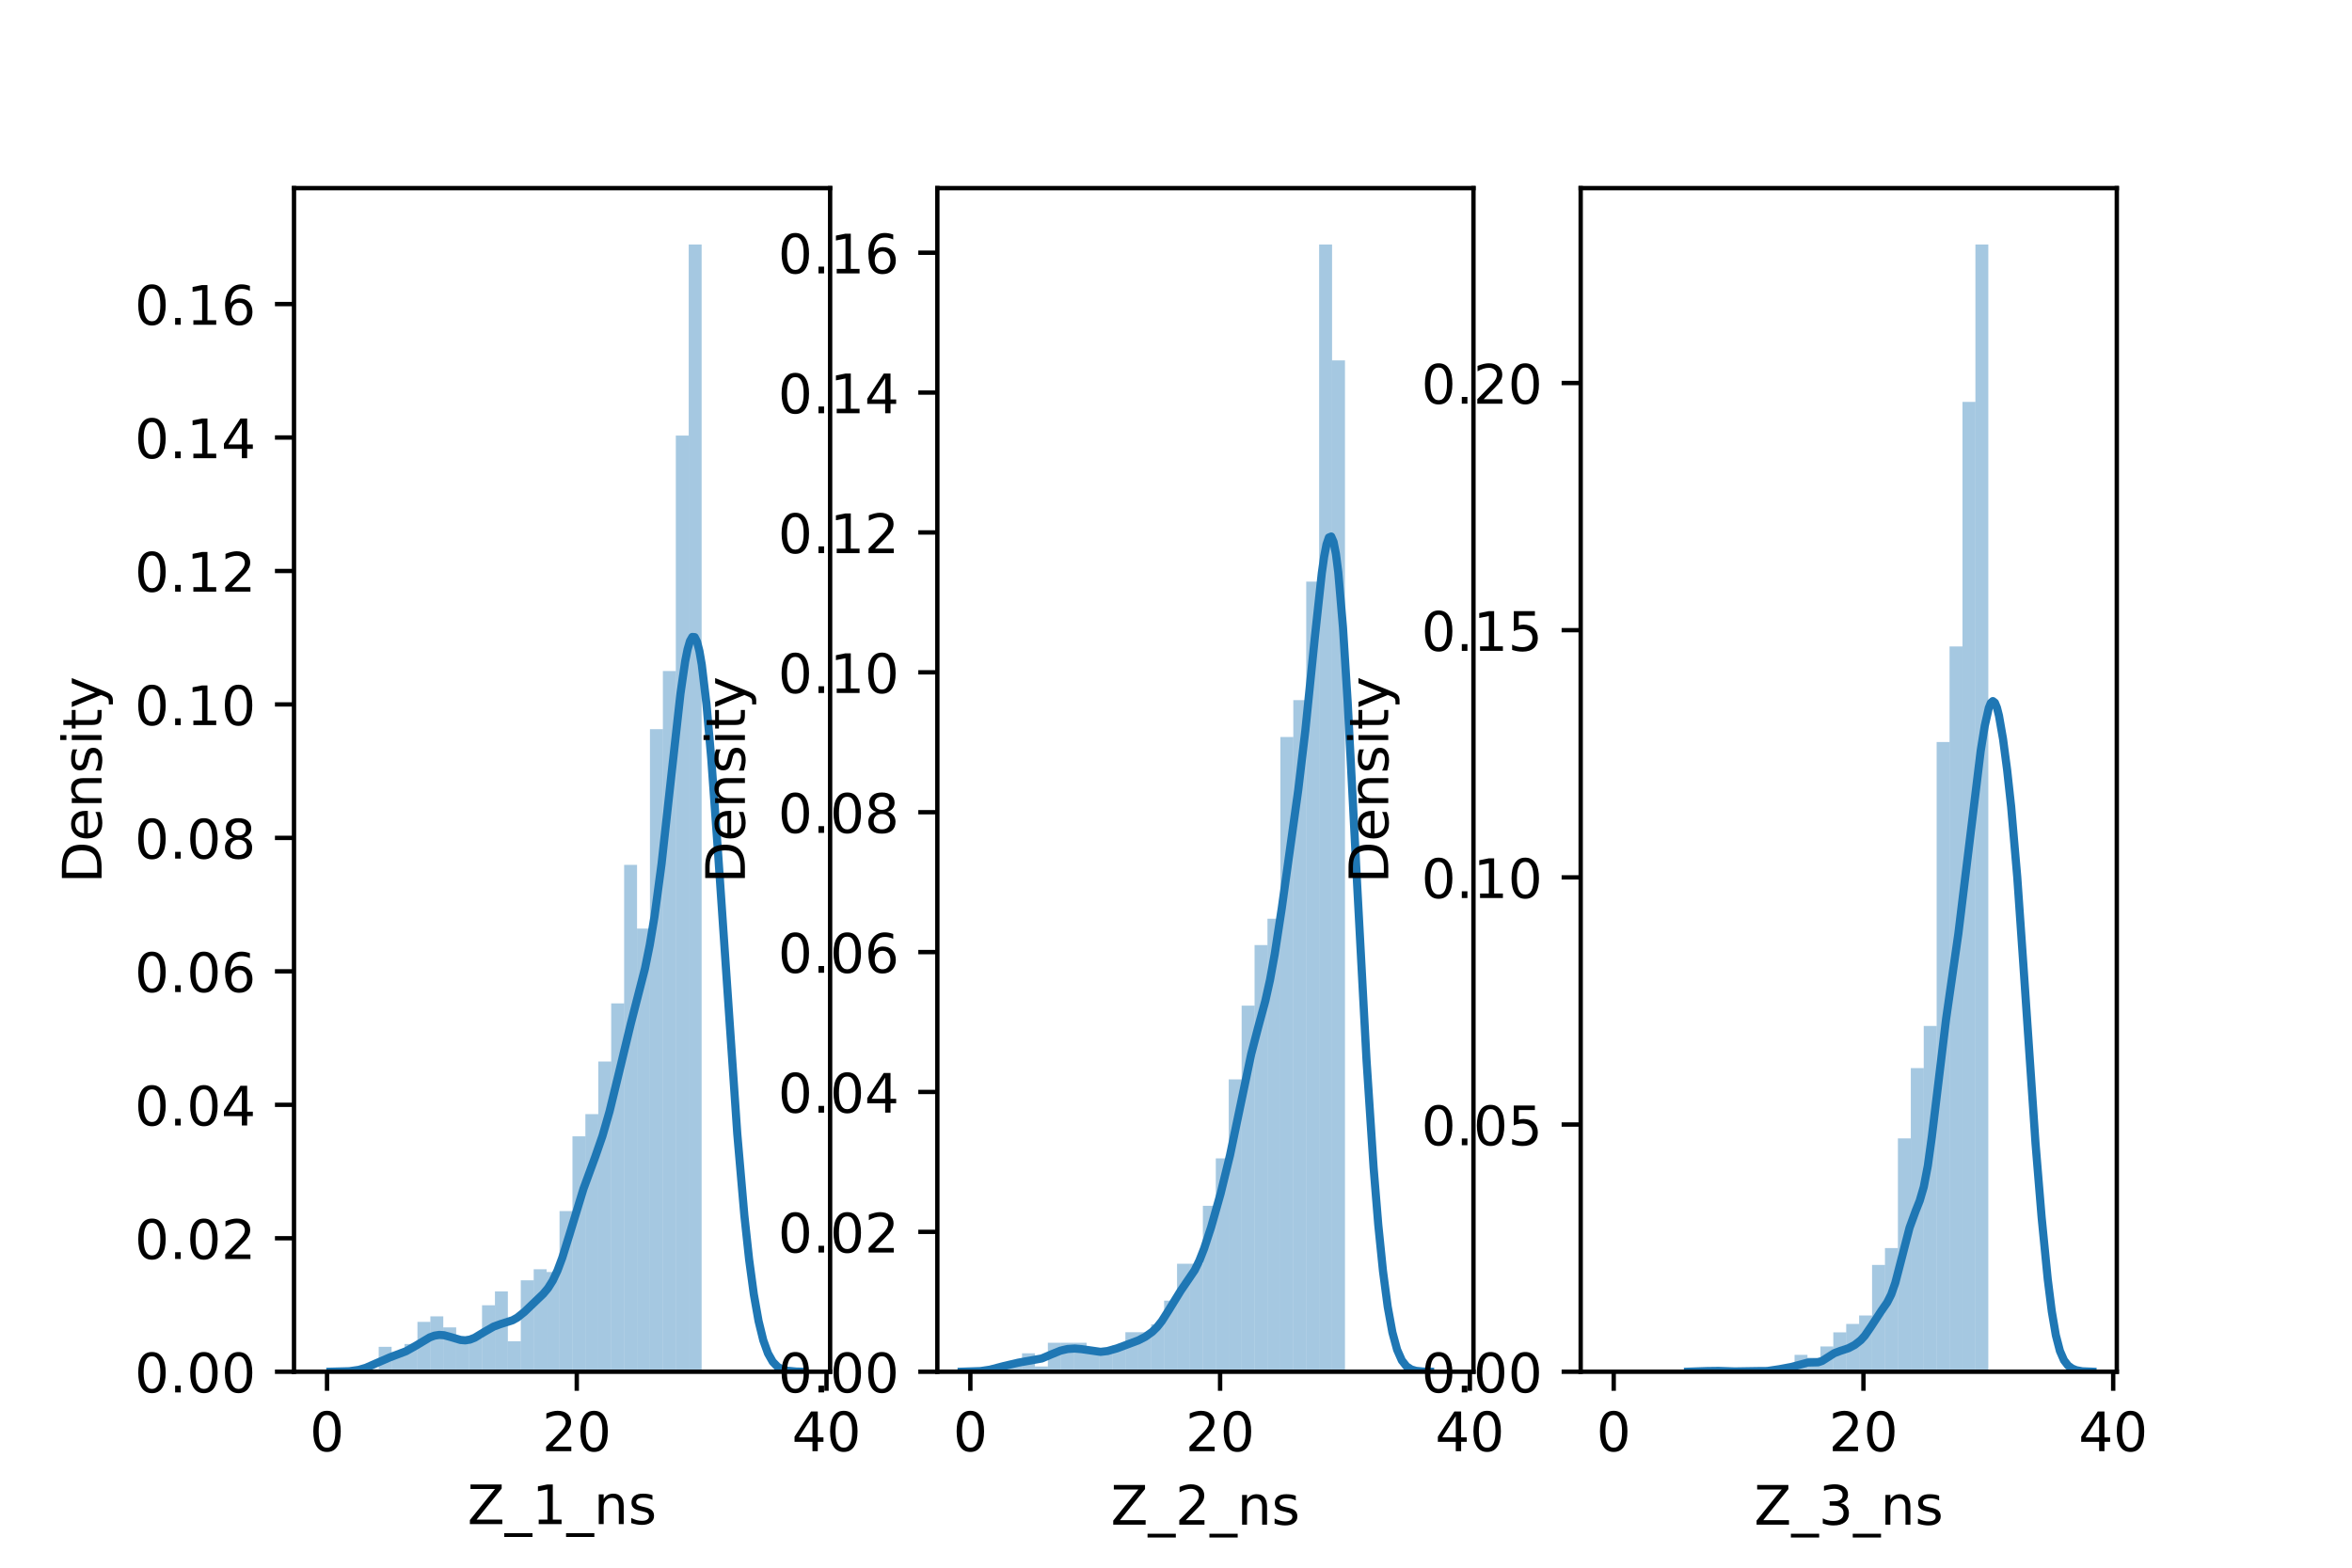 <?xml version="1.0" encoding="utf-8" standalone="no"?>
<!DOCTYPE svg PUBLIC "-//W3C//DTD SVG 1.1//EN"
  "http://www.w3.org/Graphics/SVG/1.1/DTD/svg11.dtd">
<!-- Created with matplotlib (https://matplotlib.org/) -->
<svg height="288pt" version="1.1" viewBox="0 0 432 288" width="432pt" xmlns="http://www.w3.org/2000/svg" xmlns:xlink="http://www.w3.org/1999/xlink">
 <defs>
  <style type="text/css">*{stroke-linecap:butt;stroke-linejoin:round;}</style>
 </defs>
 <g id="figure_1">
  <g id="patch_1">
   <path d="M 0 288 
L 432 288 
L 432 0 
L 0 0 
z
" style="fill:#ffffff;"/>
  </g>
  <g id="axes_1">
   <g id="patch_2">
    <path d="M 54 252 
L 152.471 252 
L 152.471 34.56 
L 54 34.56 
z
" style="fill:#ffffff;"/>
   </g>
   <g id="patch_3">
    <path clip-path="url(#pe55f298344)" d="M 60.065 252 
L 62.438 252 
L 62.438 252 
L 60.065 252 
z
" style="fill:#1f77b4;opacity:0.4;"/>
   </g>
   <g id="patch_4">
    <path clip-path="url(#pe55f298344)" d="M 62.438 252 
L 64.811 252 
L 64.811 252 
L 62.438 252 
z
" style="fill:#1f77b4;opacity:0.4;"/>
   </g>
   <g id="patch_5">
    <path clip-path="url(#pe55f298344)" d="M 64.811 252 
L 67.183 252 
L 67.183 252 
L 64.811 252 
z
" style="fill:#1f77b4;opacity:0.4;"/>
   </g>
   <g id="patch_6">
    <path clip-path="url(#pe55f298344)" d="M 67.183 252 
L 69.556 252 
L 69.556 251.491 
L 67.183 251.491 
z
" style="fill:#1f77b4;opacity:0.4;"/>
   </g>
   <g id="patch_7">
    <path clip-path="url(#pe55f298344)" d="M 69.556 252 
L 71.929 252 
L 71.929 247.421 
L 69.556 247.421 
z
" style="fill:#1f77b4;opacity:0.4;"/>
   </g>
   <g id="patch_8">
    <path clip-path="url(#pe55f298344)" d="M 71.929 252 
L 74.301 252 
L 74.301 248.438 
L 71.929 248.438 
z
" style="fill:#1f77b4;opacity:0.4;"/>
   </g>
   <g id="patch_9">
    <path clip-path="url(#pe55f298344)" d="M 74.301 252 
L 76.674 252 
L 76.674 246.912 
L 74.301 246.912 
z
" style="fill:#1f77b4;opacity:0.4;"/>
   </g>
   <g id="patch_10">
    <path clip-path="url(#pe55f298344)" d="M 76.674 252 
L 79.047 252 
L 79.047 242.841 
L 76.674 242.841 
z
" style="fill:#1f77b4;opacity:0.4;"/>
   </g>
   <g id="patch_11">
    <path clip-path="url(#pe55f298344)" d="M 79.047 252 
L 81.419 252 
L 81.419 241.824 
L 79.047 241.824 
z
" style="fill:#1f77b4;opacity:0.4;"/>
   </g>
   <g id="patch_12">
    <path clip-path="url(#pe55f298344)" d="M 81.419 252 
L 83.792 252 
L 83.792 243.859 
L 81.419 243.859 
z
" style="fill:#1f77b4;opacity:0.4;"/>
   </g>
   <g id="patch_13">
    <path clip-path="url(#pe55f298344)" d="M 83.792 252 
L 86.164 252 
L 86.164 245.894 
L 83.792 245.894 
z
" style="fill:#1f77b4;opacity:0.4;"/>
   </g>
   <g id="patch_14">
    <path clip-path="url(#pe55f298344)" d="M 86.164 252 
L 88.537 252 
L 88.537 245.894 
L 86.164 245.894 
z
" style="fill:#1f77b4;opacity:0.4;"/>
   </g>
   <g id="patch_15">
    <path clip-path="url(#pe55f298344)" d="M 88.537 252 
L 90.91 252 
L 90.91 239.789 
L 88.537 239.789 
z
" style="fill:#1f77b4;opacity:0.4;"/>
   </g>
   <g id="patch_16">
    <path clip-path="url(#pe55f298344)" d="M 90.91 252 
L 93.282 252 
L 93.282 237.245 
L 90.91 237.245 
z
" style="fill:#1f77b4;opacity:0.4;"/>
   </g>
   <g id="patch_17">
    <path clip-path="url(#pe55f298344)" d="M 93.282 252 
L 95.655 252 
L 95.655 246.403 
L 93.282 246.403 
z
" style="fill:#1f77b4;opacity:0.4;"/>
   </g>
   <g id="patch_18">
    <path clip-path="url(#pe55f298344)" d="M 95.655 252 
L 98.028 252 
L 98.028 235.209 
L 95.655 235.209 
z
" style="fill:#1f77b4;opacity:0.4;"/>
   </g>
   <g id="patch_19">
    <path clip-path="url(#pe55f298344)" d="M 98.028 252 
L 100.4 252 
L 100.4 233.174 
L 98.028 233.174 
z
" style="fill:#1f77b4;opacity:0.4;"/>
   </g>
   <g id="patch_20">
    <path clip-path="url(#pe55f298344)" d="M 100.4 252 
L 102.773 252 
L 102.773 233.683 
L 100.4 233.683 
z
" style="fill:#1f77b4;opacity:0.4;"/>
   </g>
   <g id="patch_21">
    <path clip-path="url(#pe55f298344)" d="M 102.773 252 
L 105.145 252 
L 105.145 222.489 
L 102.773 222.489 
z
" style="fill:#1f77b4;opacity:0.4;"/>
   </g>
   <g id="patch_22">
    <path clip-path="url(#pe55f298344)" d="M 105.145 252 
L 107.518 252 
L 107.518 208.751 
L 105.145 208.751 
z
" style="fill:#1f77b4;opacity:0.4;"/>
   </g>
   <g id="patch_23">
    <path clip-path="url(#pe55f298344)" d="M 107.518 252 
L 109.891 252 
L 109.891 204.681 
L 107.518 204.681 
z
" style="fill:#1f77b4;opacity:0.4;"/>
   </g>
   <g id="patch_24">
    <path clip-path="url(#pe55f298344)" d="M 109.891 252 
L 112.263 252 
L 112.263 195.013 
L 109.891 195.013 
z
" style="fill:#1f77b4;opacity:0.4;"/>
   </g>
   <g id="patch_25">
    <path clip-path="url(#pe55f298344)" d="M 112.263 252 
L 114.636 252 
L 114.636 184.328 
L 112.263 184.328 
z
" style="fill:#1f77b4;opacity:0.4;"/>
   </g>
   <g id="patch_26">
    <path clip-path="url(#pe55f298344)" d="M 114.636 252 
L 117.009 252 
L 117.009 158.888 
L 114.636 158.888 
z
" style="fill:#1f77b4;opacity:0.4;"/>
   </g>
   <g id="patch_27">
    <path clip-path="url(#pe55f298344)" d="M 117.009 252 
L 119.381 252 
L 119.381 170.59 
L 117.009 170.59 
z
" style="fill:#1f77b4;opacity:0.4;"/>
   </g>
   <g id="patch_28">
    <path clip-path="url(#pe55f298344)" d="M 119.381 252 
L 121.754 252 
L 121.754 133.956 
L 119.381 133.956 
z
" style="fill:#1f77b4;opacity:0.4;"/>
   </g>
   <g id="patch_29">
    <path clip-path="url(#pe55f298344)" d="M 121.754 252 
L 124.127 252 
L 124.127 123.271 
L 121.754 123.271 
z
" style="fill:#1f77b4;opacity:0.4;"/>
   </g>
   <g id="patch_30">
    <path clip-path="url(#pe55f298344)" d="M 124.127 252 
L 126.499 252 
L 126.499 80.022 
L 124.127 80.022 
z
" style="fill:#1f77b4;opacity:0.4;"/>
   </g>
   <g id="patch_31">
    <path clip-path="url(#pe55f298344)" d="M 126.499 252 
L 128.872 252 
L 128.872 44.914 
L 126.499 44.914 
z
" style="fill:#1f77b4;opacity:0.4;"/>
   </g>
   <g id="matplotlib.axis_1">
    <g id="xtick_1">
     <g id="line2d_1">
      <defs>
       <path d="M 0 0 
L 0 3.5 
" id="mbc47312925" style="stroke:#000000;stroke-width:0.8;"/>
      </defs>
      <g>
       <use style="stroke:#000000;stroke-width:0.8;" x="60.065" xlink:href="#mbc47312925" y="252"/>
      </g>
     </g>
     <g id="text_1">
      <!-- 0 -->
      <g transform="translate(56.884 266.598)scale(0.1 -0.1)">
       <defs>
        <path d="M 31.781 66.406 
Q 24.172 66.406 20.328 58.906 
Q 16.5 51.422 16.5 36.375 
Q 16.5 21.391 20.328 13.891 
Q 24.172 6.391 31.781 6.391 
Q 39.453 6.391 43.281 13.891 
Q 47.125 21.391 47.125 36.375 
Q 47.125 51.422 43.281 58.906 
Q 39.453 66.406 31.781 66.406 
z
M 31.781 74.219 
Q 44.047 74.219 50.516 64.516 
Q 56.984 54.828 56.984 36.375 
Q 56.984 17.969 50.516 8.266 
Q 44.047 -1.422 31.781 -1.422 
Q 19.531 -1.422 13.062 8.266 
Q 6.594 17.969 6.594 36.375 
Q 6.594 54.828 13.062 64.516 
Q 19.531 74.219 31.781 74.219 
z
" id="DejaVuSans-48"/>
       </defs>
       <use xlink:href="#DejaVuSans-48"/>
      </g>
     </g>
    </g>
    <g id="xtick_2">
     <g id="line2d_2">
      <g>
       <use style="stroke:#000000;stroke-width:0.8;" x="105.936" xlink:href="#mbc47312925" y="252"/>
      </g>
     </g>
     <g id="text_2">
      <!-- 20 -->
      <g transform="translate(99.574 266.598)scale(0.1 -0.1)">
       <defs>
        <path d="M 19.188 8.297 
L 53.609 8.297 
L 53.609 0 
L 7.328 0 
L 7.328 8.297 
Q 12.938 14.109 22.625 23.891 
Q 32.328 33.688 34.812 36.531 
Q 39.547 41.844 41.422 45.531 
Q 43.312 49.219 43.312 52.781 
Q 43.312 58.594 39.234 62.25 
Q 35.156 65.922 28.609 65.922 
Q 23.969 65.922 18.812 64.312 
Q 13.672 62.703 7.812 59.422 
L 7.812 69.391 
Q 13.766 71.781 18.938 73 
Q 24.125 74.219 28.422 74.219 
Q 39.75 74.219 46.484 68.547 
Q 53.219 62.891 53.219 53.422 
Q 53.219 48.922 51.531 44.891 
Q 49.859 40.875 45.406 35.406 
Q 44.188 33.984 37.641 27.219 
Q 31.109 20.453 19.188 8.297 
z
" id="DejaVuSans-50"/>
       </defs>
       <use xlink:href="#DejaVuSans-50"/>
       <use x="63.623" xlink:href="#DejaVuSans-48"/>
      </g>
     </g>
    </g>
    <g id="xtick_3">
     <g id="line2d_3">
      <g>
       <use style="stroke:#000000;stroke-width:0.8;" x="151.807" xlink:href="#mbc47312925" y="252"/>
      </g>
     </g>
     <g id="text_3">
      <!-- 40 -->
      <g transform="translate(145.445 266.598)scale(0.1 -0.1)">
       <defs>
        <path d="M 37.797 64.312 
L 12.891 25.391 
L 37.797 25.391 
z
M 35.203 72.906 
L 47.609 72.906 
L 47.609 25.391 
L 58.016 25.391 
L 58.016 17.188 
L 47.609 17.188 
L 47.609 0 
L 37.797 0 
L 37.797 17.188 
L 4.891 17.188 
L 4.891 26.703 
z
" id="DejaVuSans-52"/>
       </defs>
       <use xlink:href="#DejaVuSans-52"/>
       <use x="63.623" xlink:href="#DejaVuSans-48"/>
      </g>
     </g>
    </g>
    <g id="text_4">
     <!-- Z_1_ns -->
     <g transform="translate(85.856 279.998)scale(0.1 -0.1)">
      <defs>
       <path d="M 5.609 72.906 
L 62.891 72.906 
L 62.891 65.375 
L 16.797 8.297 
L 64.016 8.297 
L 64.016 0 
L 4.5 0 
L 4.5 7.516 
L 50.594 64.594 
L 5.609 64.594 
z
" id="DejaVuSans-90"/>
       <path d="M 50.984 -16.609 
L 50.984 -23.578 
L -0.984 -23.578 
L -0.984 -16.609 
z
" id="DejaVuSans-95"/>
       <path d="M 12.406 8.297 
L 28.516 8.297 
L 28.516 63.922 
L 10.984 60.406 
L 10.984 69.391 
L 28.422 72.906 
L 38.281 72.906 
L 38.281 8.297 
L 54.391 8.297 
L 54.391 0 
L 12.406 0 
z
" id="DejaVuSans-49"/>
       <path d="M 54.891 33.016 
L 54.891 0 
L 45.906 0 
L 45.906 32.719 
Q 45.906 40.484 42.875 44.328 
Q 39.844 48.188 33.797 48.188 
Q 26.516 48.188 22.312 43.547 
Q 18.109 38.922 18.109 30.906 
L 18.109 0 
L 9.078 0 
L 9.078 54.688 
L 18.109 54.688 
L 18.109 46.188 
Q 21.344 51.125 25.703 53.562 
Q 30.078 56 35.797 56 
Q 45.219 56 50.047 50.172 
Q 54.891 44.344 54.891 33.016 
z
" id="DejaVuSans-110"/>
       <path d="M 44.281 53.078 
L 44.281 44.578 
Q 40.484 46.531 36.375 47.5 
Q 32.281 48.484 27.875 48.484 
Q 21.188 48.484 17.844 46.438 
Q 14.5 44.391 14.5 40.281 
Q 14.5 37.156 16.891 35.375 
Q 19.281 33.594 26.516 31.984 
L 29.594 31.297 
Q 39.156 29.25 43.188 25.516 
Q 47.219 21.781 47.219 15.094 
Q 47.219 7.469 41.188 3.016 
Q 35.156 -1.422 24.609 -1.422 
Q 20.219 -1.422 15.453 -0.562 
Q 10.688 0.297 5.422 2 
L 5.422 11.281 
Q 10.406 8.688 15.234 7.391 
Q 20.062 6.109 24.812 6.109 
Q 31.156 6.109 34.562 8.281 
Q 37.984 10.453 37.984 14.406 
Q 37.984 18.062 35.516 20.016 
Q 33.062 21.969 24.703 23.781 
L 21.578 24.516 
Q 13.234 26.266 9.516 29.906 
Q 5.812 33.547 5.812 39.891 
Q 5.812 47.609 11.281 51.797 
Q 16.75 56 26.812 56 
Q 31.781 56 36.172 55.266 
Q 40.578 54.547 44.281 53.078 
z
" id="DejaVuSans-115"/>
      </defs>
      <use xlink:href="#DejaVuSans-90"/>
      <use x="68.506" xlink:href="#DejaVuSans-95"/>
      <use x="118.506" xlink:href="#DejaVuSans-49"/>
      <use x="182.129" xlink:href="#DejaVuSans-95"/>
      <use x="232.129" xlink:href="#DejaVuSans-110"/>
      <use x="295.508" xlink:href="#DejaVuSans-115"/>
     </g>
    </g>
   </g>
   <g id="matplotlib.axis_2">
    <g id="ytick_1">
     <g id="line2d_4">
      <defs>
       <path d="M 0 0 
L -3.5 0 
" id="m6651e91fb2" style="stroke:#000000;stroke-width:0.8;"/>
      </defs>
      <g>
       <use style="stroke:#000000;stroke-width:0.8;" x="54" xlink:href="#m6651e91fb2" y="252"/>
      </g>
     </g>
     <g id="text_5">
      <!-- 0.00 -->
      <g transform="translate(24.734 255.799)scale(0.1 -0.1)">
       <defs>
        <path d="M 10.688 12.406 
L 21 12.406 
L 21 0 
L 10.688 0 
z
" id="DejaVuSans-46"/>
       </defs>
       <use xlink:href="#DejaVuSans-48"/>
       <use x="63.623" xlink:href="#DejaVuSans-46"/>
       <use x="95.41" xlink:href="#DejaVuSans-48"/>
       <use x="159.033" xlink:href="#DejaVuSans-48"/>
      </g>
     </g>
    </g>
    <g id="ytick_2">
     <g id="line2d_5">
      <g>
       <use style="stroke:#000000;stroke-width:0.8;" x="54" xlink:href="#m6651e91fb2" y="227.482"/>
      </g>
     </g>
     <g id="text_6">
      <!-- 0.02 -->
      <g transform="translate(24.734 231.282)scale(0.1 -0.1)">
       <use xlink:href="#DejaVuSans-48"/>
       <use x="63.623" xlink:href="#DejaVuSans-46"/>
       <use x="95.41" xlink:href="#DejaVuSans-48"/>
       <use x="159.033" xlink:href="#DejaVuSans-50"/>
      </g>
     </g>
    </g>
    <g id="ytick_3">
     <g id="line2d_6">
      <g>
       <use style="stroke:#000000;stroke-width:0.8;" x="54" xlink:href="#m6651e91fb2" y="202.965"/>
      </g>
     </g>
     <g id="text_7">
      <!-- 0.04 -->
      <g transform="translate(24.734 206.764)scale(0.1 -0.1)">
       <use xlink:href="#DejaVuSans-48"/>
       <use x="63.623" xlink:href="#DejaVuSans-46"/>
       <use x="95.41" xlink:href="#DejaVuSans-48"/>
       <use x="159.033" xlink:href="#DejaVuSans-52"/>
      </g>
     </g>
    </g>
    <g id="ytick_4">
     <g id="line2d_7">
      <g>
       <use style="stroke:#000000;stroke-width:0.8;" x="54" xlink:href="#m6651e91fb2" y="178.447"/>
      </g>
     </g>
     <g id="text_8">
      <!-- 0.06 -->
      <g transform="translate(24.734 182.246)scale(0.1 -0.1)">
       <defs>
        <path d="M 33.016 40.375 
Q 26.375 40.375 22.484 35.828 
Q 18.609 31.297 18.609 23.391 
Q 18.609 15.531 22.484 10.953 
Q 26.375 6.391 33.016 6.391 
Q 39.656 6.391 43.531 10.953 
Q 47.406 15.531 47.406 23.391 
Q 47.406 31.297 43.531 35.828 
Q 39.656 40.375 33.016 40.375 
z
M 52.594 71.297 
L 52.594 62.312 
Q 48.875 64.062 45.094 64.984 
Q 41.312 65.922 37.594 65.922 
Q 27.828 65.922 22.672 59.328 
Q 17.531 52.734 16.797 39.406 
Q 19.672 43.656 24.016 45.922 
Q 28.375 48.188 33.594 48.188 
Q 44.578 48.188 50.953 41.516 
Q 57.328 34.859 57.328 23.391 
Q 57.328 12.156 50.688 5.359 
Q 44.047 -1.422 33.016 -1.422 
Q 20.359 -1.422 13.672 8.266 
Q 6.984 17.969 6.984 36.375 
Q 6.984 53.656 15.188 63.938 
Q 23.391 74.219 37.203 74.219 
Q 40.922 74.219 44.703 73.484 
Q 48.484 72.75 52.594 71.297 
z
" id="DejaVuSans-54"/>
       </defs>
       <use xlink:href="#DejaVuSans-48"/>
       <use x="63.623" xlink:href="#DejaVuSans-46"/>
       <use x="95.41" xlink:href="#DejaVuSans-48"/>
       <use x="159.033" xlink:href="#DejaVuSans-54"/>
      </g>
     </g>
    </g>
    <g id="ytick_5">
     <g id="line2d_8">
      <g>
       <use style="stroke:#000000;stroke-width:0.8;" x="54" xlink:href="#m6651e91fb2" y="153.929"/>
      </g>
     </g>
     <g id="text_9">
      <!-- 0.08 -->
      <g transform="translate(24.734 157.729)scale(0.1 -0.1)">
       <defs>
        <path d="M 31.781 34.625 
Q 24.75 34.625 20.719 30.859 
Q 16.703 27.094 16.703 20.516 
Q 16.703 13.922 20.719 10.156 
Q 24.75 6.391 31.781 6.391 
Q 38.812 6.391 42.859 10.172 
Q 46.922 13.969 46.922 20.516 
Q 46.922 27.094 42.891 30.859 
Q 38.875 34.625 31.781 34.625 
z
M 21.922 38.812 
Q 15.578 40.375 12.031 44.719 
Q 8.5 49.078 8.5 55.328 
Q 8.5 64.062 14.719 69.141 
Q 20.953 74.219 31.781 74.219 
Q 42.672 74.219 48.875 69.141 
Q 55.078 64.062 55.078 55.328 
Q 55.078 49.078 51.531 44.719 
Q 48 40.375 41.703 38.812 
Q 48.828 37.156 52.797 32.312 
Q 56.781 27.484 56.781 20.516 
Q 56.781 9.906 50.312 4.234 
Q 43.844 -1.422 31.781 -1.422 
Q 19.734 -1.422 13.25 4.234 
Q 6.781 9.906 6.781 20.516 
Q 6.781 27.484 10.781 32.312 
Q 14.797 37.156 21.922 38.812 
z
M 18.312 54.391 
Q 18.312 48.734 21.844 45.562 
Q 25.391 42.391 31.781 42.391 
Q 38.141 42.391 41.719 45.562 
Q 45.312 48.734 45.312 54.391 
Q 45.312 60.062 41.719 63.234 
Q 38.141 66.406 31.781 66.406 
Q 25.391 66.406 21.844 63.234 
Q 18.312 60.062 18.312 54.391 
z
" id="DejaVuSans-56"/>
       </defs>
       <use xlink:href="#DejaVuSans-48"/>
       <use x="63.623" xlink:href="#DejaVuSans-46"/>
       <use x="95.41" xlink:href="#DejaVuSans-48"/>
       <use x="159.033" xlink:href="#DejaVuSans-56"/>
      </g>
     </g>
    </g>
    <g id="ytick_6">
     <g id="line2d_9">
      <g>
       <use style="stroke:#000000;stroke-width:0.8;" x="54" xlink:href="#m6651e91fb2" y="129.412"/>
      </g>
     </g>
     <g id="text_10">
      <!-- 0.10 -->
      <g transform="translate(24.734 133.211)scale(0.1 -0.1)">
       <use xlink:href="#DejaVuSans-48"/>
       <use x="63.623" xlink:href="#DejaVuSans-46"/>
       <use x="95.41" xlink:href="#DejaVuSans-49"/>
       <use x="159.033" xlink:href="#DejaVuSans-48"/>
      </g>
     </g>
    </g>
    <g id="ytick_7">
     <g id="line2d_10">
      <g>
       <use style="stroke:#000000;stroke-width:0.8;" x="54" xlink:href="#m6651e91fb2" y="104.894"/>
      </g>
     </g>
     <g id="text_11">
      <!-- 0.12 -->
      <g transform="translate(24.734 108.693)scale(0.1 -0.1)">
       <use xlink:href="#DejaVuSans-48"/>
       <use x="63.623" xlink:href="#DejaVuSans-46"/>
       <use x="95.41" xlink:href="#DejaVuSans-49"/>
       <use x="159.033" xlink:href="#DejaVuSans-50"/>
      </g>
     </g>
    </g>
    <g id="ytick_8">
     <g id="line2d_11">
      <g>
       <use style="stroke:#000000;stroke-width:0.8;" x="54" xlink:href="#m6651e91fb2" y="80.377"/>
      </g>
     </g>
     <g id="text_12">
      <!-- 0.14 -->
      <g transform="translate(24.734 84.176)scale(0.1 -0.1)">
       <use xlink:href="#DejaVuSans-48"/>
       <use x="63.623" xlink:href="#DejaVuSans-46"/>
       <use x="95.41" xlink:href="#DejaVuSans-49"/>
       <use x="159.033" xlink:href="#DejaVuSans-52"/>
      </g>
     </g>
    </g>
    <g id="ytick_9">
     <g id="line2d_12">
      <g>
       <use style="stroke:#000000;stroke-width:0.8;" x="54" xlink:href="#m6651e91fb2" y="55.859"/>
      </g>
     </g>
     <g id="text_13">
      <!-- 0.16 -->
      <g transform="translate(24.734 59.658)scale(0.1 -0.1)">
       <use xlink:href="#DejaVuSans-48"/>
       <use x="63.623" xlink:href="#DejaVuSans-46"/>
       <use x="95.41" xlink:href="#DejaVuSans-49"/>
       <use x="159.033" xlink:href="#DejaVuSans-54"/>
      </g>
     </g>
    </g>
    <g id="text_14">
     <!-- Density -->
     <g transform="translate(18.655 162.289)rotate(-90)scale(0.1 -0.1)">
      <defs>
       <path d="M 19.672 64.797 
L 19.672 8.109 
L 31.594 8.109 
Q 46.688 8.109 53.688 14.938 
Q 60.688 21.781 60.688 36.531 
Q 60.688 51.172 53.688 57.984 
Q 46.688 64.797 31.594 64.797 
z
M 9.812 72.906 
L 30.078 72.906 
Q 51.266 72.906 61.172 64.094 
Q 71.094 55.281 71.094 36.531 
Q 71.094 17.672 61.125 8.828 
Q 51.172 0 30.078 0 
L 9.812 0 
z
" id="DejaVuSans-68"/>
       <path d="M 56.203 29.594 
L 56.203 25.203 
L 14.891 25.203 
Q 15.484 15.922 20.484 11.062 
Q 25.484 6.203 34.422 6.203 
Q 39.594 6.203 44.453 7.469 
Q 49.312 8.734 54.109 11.281 
L 54.109 2.781 
Q 49.266 0.734 44.188 -0.344 
Q 39.109 -1.422 33.891 -1.422 
Q 20.797 -1.422 13.156 6.188 
Q 5.516 13.812 5.516 26.812 
Q 5.516 40.234 12.766 48.109 
Q 20.016 56 32.328 56 
Q 43.359 56 49.781 48.891 
Q 56.203 41.797 56.203 29.594 
z
M 47.219 32.234 
Q 47.125 39.594 43.094 43.984 
Q 39.062 48.391 32.422 48.391 
Q 24.906 48.391 20.391 44.141 
Q 15.875 39.891 15.188 32.172 
z
" id="DejaVuSans-101"/>
       <path d="M 9.422 54.688 
L 18.406 54.688 
L 18.406 0 
L 9.422 0 
z
M 9.422 75.984 
L 18.406 75.984 
L 18.406 64.594 
L 9.422 64.594 
z
" id="DejaVuSans-105"/>
       <path d="M 18.312 70.219 
L 18.312 54.688 
L 36.812 54.688 
L 36.812 47.703 
L 18.312 47.703 
L 18.312 18.016 
Q 18.312 11.328 20.141 9.422 
Q 21.969 7.516 27.594 7.516 
L 36.812 7.516 
L 36.812 0 
L 27.594 0 
Q 17.188 0 13.234 3.875 
Q 9.281 7.766 9.281 18.016 
L 9.281 47.703 
L 2.688 47.703 
L 2.688 54.688 
L 9.281 54.688 
L 9.281 70.219 
z
" id="DejaVuSans-116"/>
       <path d="M 32.172 -5.078 
Q 28.375 -14.844 24.75 -17.812 
Q 21.141 -20.797 15.094 -20.797 
L 7.906 -20.797 
L 7.906 -13.281 
L 13.188 -13.281 
Q 16.891 -13.281 18.938 -11.516 
Q 21 -9.766 23.484 -3.219 
L 25.094 0.875 
L 2.984 54.688 
L 12.5 54.688 
L 29.594 11.922 
L 46.688 54.688 
L 56.203 54.688 
z
" id="DejaVuSans-121"/>
      </defs>
      <use xlink:href="#DejaVuSans-68"/>
      <use x="77.002" xlink:href="#DejaVuSans-101"/>
      <use x="138.525" xlink:href="#DejaVuSans-110"/>
      <use x="201.904" xlink:href="#DejaVuSans-115"/>
      <use x="254.004" xlink:href="#DejaVuSans-105"/>
      <use x="281.787" xlink:href="#DejaVuSans-116"/>
      <use x="320.996" xlink:href="#DejaVuSans-121"/>
     </g>
    </g>
   </g>
   <g id="line2d_13">
    <path clip-path="url(#pe55f298344)" d="M 60.69 251.998 
L 64.166 251.908 
L 65.904 251.658 
L 67.207 251.273 
L 68.945 250.513 
L 71.552 249.382 
L 74.593 248.227 
L 76.331 247.248 
L 78.937 245.692 
L 79.806 245.372 
L 80.675 245.236 
L 81.544 245.292 
L 82.847 245.645 
L 84.585 246.164 
L 85.454 246.233 
L 86.323 246.097 
L 87.192 245.756 
L 88.93 244.702 
L 90.667 243.71 
L 91.971 243.236 
L 94.143 242.546 
L 95.012 242.061 
L 96.315 241.018 
L 99.791 237.688 
L 100.66 236.644 
L 101.529 235.259 
L 102.397 233.412 
L 103.266 231.082 
L 104.57 226.902 
L 107.176 218.375 
L 109.349 212.458 
L 110.652 208.7 
L 111.955 204.188 
L 113.693 197.046 
L 115.865 188.049 
L 118.472 177.894 
L 119.341 173.608 
L 120.21 168.4 
L 121.513 158.693 
L 123.251 142.987 
L 124.989 127.394 
L 125.858 121.439 
L 126.292 119.277 
L 126.727 117.778 
L 127.161 117.018 
L 127.595 117.05 
L 128.03 117.908 
L 128.464 119.602 
L 128.899 122.115 
L 129.768 129.427 
L 130.637 139.319 
L 131.94 157.429 
L 135.416 208.27 
L 136.719 223.295 
L 137.588 231.343 
L 138.457 237.778 
L 139.326 242.683 
L 140.194 246.227 
L 141.063 248.637 
L 141.932 250.169 
L 142.801 251.074 
L 143.67 251.567 
L 144.539 251.814 
L 146.277 251.974 
L 147.146 251.992 
L 147.146 251.992 
" style="fill:none;stroke:#1f77b4;stroke-linecap:square;stroke-width:1.5;"/>
   </g>
   <g id="patch_32">
    <path d="M 54 252 
L 54 34.56 
" style="fill:none;stroke:#000000;stroke-linecap:square;stroke-linejoin:miter;stroke-width:0.8;"/>
   </g>
   <g id="patch_33">
    <path d="M 152.471 252 
L 152.471 34.56 
" style="fill:none;stroke:#000000;stroke-linecap:square;stroke-linejoin:miter;stroke-width:0.8;"/>
   </g>
   <g id="patch_34">
    <path d="M 54 252 
L 152.471 252 
" style="fill:none;stroke:#000000;stroke-linecap:square;stroke-linejoin:miter;stroke-width:0.8;"/>
   </g>
   <g id="patch_35">
    <path d="M 54 34.56 
L 152.471 34.56 
" style="fill:none;stroke:#000000;stroke-linecap:square;stroke-linejoin:miter;stroke-width:0.8;"/>
   </g>
  </g>
  <g id="axes_2">
   <g id="patch_36">
    <path d="M 172.165 252 
L 270.635 252 
L 270.635 34.56 
L 172.165 34.56 
z
" style="fill:#ffffff;"/>
   </g>
   <g id="patch_37">
    <path clip-path="url(#pebd8fe5455)" d="M 178.23 252 
L 180.603 252 
L 180.603 252 
L 178.23 252 
z
" style="fill:#1f77b4;opacity:0.4;"/>
   </g>
   <g id="patch_38">
    <path clip-path="url(#pebd8fe5455)" d="M 180.603 252 
L 182.975 252 
L 182.975 252 
L 180.603 252 
z
" style="fill:#1f77b4;opacity:0.4;"/>
   </g>
   <g id="patch_39">
    <path clip-path="url(#pebd8fe5455)" d="M 182.975 252 
L 185.348 252 
L 185.348 251.032 
L 182.975 251.032 
z
" style="fill:#1f77b4;opacity:0.4;"/>
   </g>
   <g id="patch_40">
    <path clip-path="url(#pebd8fe5455)" d="M 185.348 252 
L 187.721 252 
L 187.721 250.065 
L 185.348 250.065 
z
" style="fill:#1f77b4;opacity:0.4;"/>
   </g>
   <g id="patch_41">
    <path clip-path="url(#pebd8fe5455)" d="M 187.721 252 
L 190.093 252 
L 190.093 248.613 
L 187.721 248.613 
z
" style="fill:#1f77b4;opacity:0.4;"/>
   </g>
   <g id="patch_42">
    <path clip-path="url(#pebd8fe5455)" d="M 190.093 252 
L 192.466 252 
L 192.466 251.032 
L 190.093 251.032 
z
" style="fill:#1f77b4;opacity:0.4;"/>
   </g>
   <g id="patch_43">
    <path clip-path="url(#pebd8fe5455)" d="M 192.466 252 
L 194.839 252 
L 194.839 246.678 
L 192.466 246.678 
z
" style="fill:#1f77b4;opacity:0.4;"/>
   </g>
   <g id="patch_44">
    <path clip-path="url(#pebd8fe5455)" d="M 194.839 252 
L 197.211 252 
L 197.211 246.678 
L 194.839 246.678 
z
" style="fill:#1f77b4;opacity:0.4;"/>
   </g>
   <g id="patch_45">
    <path clip-path="url(#pebd8fe5455)" d="M 197.211 252 
L 199.584 252 
L 199.584 246.678 
L 197.211 246.678 
z
" style="fill:#1f77b4;opacity:0.4;"/>
   </g>
   <g id="patch_46">
    <path clip-path="url(#pebd8fe5455)" d="M 199.584 252 
L 201.957 252 
L 201.957 248.129 
L 199.584 248.129 
z
" style="fill:#1f77b4;opacity:0.4;"/>
   </g>
   <g id="patch_47">
    <path clip-path="url(#pebd8fe5455)" d="M 201.957 252 
L 204.329 252 
L 204.329 248.129 
L 201.957 248.129 
z
" style="fill:#1f77b4;opacity:0.4;"/>
   </g>
   <g id="patch_48">
    <path clip-path="url(#pebd8fe5455)" d="M 204.329 252 
L 206.702 252 
L 206.702 247.162 
L 204.329 247.162 
z
" style="fill:#1f77b4;opacity:0.4;"/>
   </g>
   <g id="patch_49">
    <path clip-path="url(#pebd8fe5455)" d="M 206.702 252 
L 209.074 252 
L 209.074 244.742 
L 206.702 244.742 
z
" style="fill:#1f77b4;opacity:0.4;"/>
   </g>
   <g id="patch_50">
    <path clip-path="url(#pebd8fe5455)" d="M 209.074 252 
L 211.447 252 
L 211.447 244.742 
L 209.074 244.742 
z
" style="fill:#1f77b4;opacity:0.4;"/>
   </g>
   <g id="patch_51">
    <path clip-path="url(#pebd8fe5455)" d="M 211.447 252 
L 213.82 252 
L 213.82 243.291 
L 211.447 243.291 
z
" style="fill:#1f77b4;opacity:0.4;"/>
   </g>
   <g id="patch_52">
    <path clip-path="url(#pebd8fe5455)" d="M 213.82 252 
L 216.192 252 
L 216.192 238.936 
L 213.82 238.936 
z
" style="fill:#1f77b4;opacity:0.4;"/>
   </g>
   <g id="patch_53">
    <path clip-path="url(#pebd8fe5455)" d="M 216.192 252 
L 218.565 252 
L 218.565 232.162 
L 216.192 232.162 
z
" style="fill:#1f77b4;opacity:0.4;"/>
   </g>
   <g id="patch_54">
    <path clip-path="url(#pebd8fe5455)" d="M 218.565 252 
L 220.938 252 
L 220.938 232.162 
L 218.565 232.162 
z
" style="fill:#1f77b4;opacity:0.4;"/>
   </g>
   <g id="patch_55">
    <path clip-path="url(#pebd8fe5455)" d="M 220.938 252 
L 223.31 252 
L 223.31 221.518 
L 220.938 221.518 
z
" style="fill:#1f77b4;opacity:0.4;"/>
   </g>
   <g id="patch_56">
    <path clip-path="url(#pebd8fe5455)" d="M 223.31 252 
L 225.683 252 
L 225.683 212.809 
L 223.31 212.809 
z
" style="fill:#1f77b4;opacity:0.4;"/>
   </g>
   <g id="patch_57">
    <path clip-path="url(#pebd8fe5455)" d="M 225.683 252 
L 228.055 252 
L 228.055 198.293 
L 225.683 198.293 
z
" style="fill:#1f77b4;opacity:0.4;"/>
   </g>
   <g id="patch_58">
    <path clip-path="url(#pebd8fe5455)" d="M 228.055 252 
L 230.428 252 
L 230.428 184.746 
L 228.055 184.746 
z
" style="fill:#1f77b4;opacity:0.4;"/>
   </g>
   <g id="patch_59">
    <path clip-path="url(#pebd8fe5455)" d="M 230.428 252 
L 232.801 252 
L 232.801 173.617 
L 230.428 173.617 
z
" style="fill:#1f77b4;opacity:0.4;"/>
   </g>
   <g id="patch_60">
    <path clip-path="url(#pebd8fe5455)" d="M 232.801 252 
L 235.173 252 
L 235.173 168.779 
L 232.801 168.779 
z
" style="fill:#1f77b4;opacity:0.4;"/>
   </g>
   <g id="patch_61">
    <path clip-path="url(#pebd8fe5455)" d="M 235.173 252 
L 237.546 252 
L 237.546 135.393 
L 235.173 135.393 
z
" style="fill:#1f77b4;opacity:0.4;"/>
   </g>
   <g id="patch_62">
    <path clip-path="url(#pebd8fe5455)" d="M 237.546 252 
L 239.919 252 
L 239.919 128.619 
L 237.546 128.619 
z
" style="fill:#1f77b4;opacity:0.4;"/>
   </g>
   <g id="patch_63">
    <path clip-path="url(#pebd8fe5455)" d="M 239.919 252 
L 242.291 252 
L 242.291 106.846 
L 239.919 106.846 
z
" style="fill:#1f77b4;opacity:0.4;"/>
   </g>
   <g id="patch_64">
    <path clip-path="url(#pebd8fe5455)" d="M 242.291 252 
L 244.664 252 
L 244.664 44.914 
L 242.291 44.914 
z
" style="fill:#1f77b4;opacity:0.4;"/>
   </g>
   <g id="patch_65">
    <path clip-path="url(#pebd8fe5455)" d="M 244.664 252 
L 247.037 252 
L 247.037 66.203 
L 244.664 66.203 
z
" style="fill:#1f77b4;opacity:0.4;"/>
   </g>
   <g id="matplotlib.axis_3">
    <g id="xtick_4">
     <g id="line2d_14">
      <g>
       <use style="stroke:#000000;stroke-width:0.8;" x="178.23" xlink:href="#mbc47312925" y="252"/>
      </g>
     </g>
     <g id="text_15">
      <!-- 0 -->
      <g transform="translate(175.049 266.598)scale(0.1 -0.1)">
       <use xlink:href="#DejaVuSans-48"/>
      </g>
     </g>
    </g>
    <g id="xtick_5">
     <g id="line2d_15">
      <g>
       <use style="stroke:#000000;stroke-width:0.8;" x="224.101" xlink:href="#mbc47312925" y="252"/>
      </g>
     </g>
     <g id="text_16">
      <!-- 20 -->
      <g transform="translate(217.739 266.598)scale(0.1 -0.1)">
       <use xlink:href="#DejaVuSans-50"/>
       <use x="63.623" xlink:href="#DejaVuSans-48"/>
      </g>
     </g>
    </g>
    <g id="xtick_6">
     <g id="line2d_16">
      <g>
       <use style="stroke:#000000;stroke-width:0.8;" x="269.972" xlink:href="#mbc47312925" y="252"/>
      </g>
     </g>
     <g id="text_17">
      <!-- 40 -->
      <g transform="translate(263.609 266.598)scale(0.1 -0.1)">
       <use xlink:href="#DejaVuSans-52"/>
       <use x="63.623" xlink:href="#DejaVuSans-48"/>
      </g>
     </g>
    </g>
    <g id="text_18">
     <!-- Z_2_ns -->
     <g transform="translate(204.02 280.1)scale(0.1 -0.1)">
      <use xlink:href="#DejaVuSans-90"/>
      <use x="68.506" xlink:href="#DejaVuSans-95"/>
      <use x="118.506" xlink:href="#DejaVuSans-50"/>
      <use x="182.129" xlink:href="#DejaVuSans-95"/>
      <use x="232.129" xlink:href="#DejaVuSans-110"/>
      <use x="295.508" xlink:href="#DejaVuSans-115"/>
     </g>
    </g>
   </g>
   <g id="matplotlib.axis_4">
    <g id="ytick_10">
     <g id="line2d_17">
      <g>
       <use style="stroke:#000000;stroke-width:0.8;" x="172.165" xlink:href="#m6651e91fb2" y="252"/>
      </g>
     </g>
     <g id="text_19">
      <!-- 0.00 -->
      <g transform="translate(142.899 255.799)scale(0.1 -0.1)">
       <use xlink:href="#DejaVuSans-48"/>
       <use x="63.623" xlink:href="#DejaVuSans-46"/>
       <use x="95.41" xlink:href="#DejaVuSans-48"/>
       <use x="159.033" xlink:href="#DejaVuSans-48"/>
      </g>
     </g>
    </g>
    <g id="ytick_11">
     <g id="line2d_18">
      <g>
       <use style="stroke:#000000;stroke-width:0.8;" x="172.165" xlink:href="#m6651e91fb2" y="226.303"/>
      </g>
     </g>
     <g id="text_20">
      <!-- 0.02 -->
      <g transform="translate(142.899 230.102)scale(0.1 -0.1)">
       <use xlink:href="#DejaVuSans-48"/>
       <use x="63.623" xlink:href="#DejaVuSans-46"/>
       <use x="95.41" xlink:href="#DejaVuSans-48"/>
       <use x="159.033" xlink:href="#DejaVuSans-50"/>
      </g>
     </g>
    </g>
    <g id="ytick_12">
     <g id="line2d_19">
      <g>
       <use style="stroke:#000000;stroke-width:0.8;" x="172.165" xlink:href="#m6651e91fb2" y="200.606"/>
      </g>
     </g>
     <g id="text_21">
      <!-- 0.04 -->
      <g transform="translate(142.899 204.405)scale(0.1 -0.1)">
       <use xlink:href="#DejaVuSans-48"/>
       <use x="63.623" xlink:href="#DejaVuSans-46"/>
       <use x="95.41" xlink:href="#DejaVuSans-48"/>
       <use x="159.033" xlink:href="#DejaVuSans-52"/>
      </g>
     </g>
    </g>
    <g id="ytick_13">
     <g id="line2d_20">
      <g>
       <use style="stroke:#000000;stroke-width:0.8;" x="172.165" xlink:href="#m6651e91fb2" y="174.908"/>
      </g>
     </g>
     <g id="text_22">
      <!-- 0.06 -->
      <g transform="translate(142.899 178.708)scale(0.1 -0.1)">
       <use xlink:href="#DejaVuSans-48"/>
       <use x="63.623" xlink:href="#DejaVuSans-46"/>
       <use x="95.41" xlink:href="#DejaVuSans-48"/>
       <use x="159.033" xlink:href="#DejaVuSans-54"/>
      </g>
     </g>
    </g>
    <g id="ytick_14">
     <g id="line2d_21">
      <g>
       <use style="stroke:#000000;stroke-width:0.8;" x="172.165" xlink:href="#m6651e91fb2" y="149.211"/>
      </g>
     </g>
     <g id="text_23">
      <!-- 0.08 -->
      <g transform="translate(142.899 153.01)scale(0.1 -0.1)">
       <use xlink:href="#DejaVuSans-48"/>
       <use x="63.623" xlink:href="#DejaVuSans-46"/>
       <use x="95.41" xlink:href="#DejaVuSans-48"/>
       <use x="159.033" xlink:href="#DejaVuSans-56"/>
      </g>
     </g>
    </g>
    <g id="ytick_15">
     <g id="line2d_22">
      <g>
       <use style="stroke:#000000;stroke-width:0.8;" x="172.165" xlink:href="#m6651e91fb2" y="123.514"/>
      </g>
     </g>
     <g id="text_24">
      <!-- 0.10 -->
      <g transform="translate(142.899 127.313)scale(0.1 -0.1)">
       <use xlink:href="#DejaVuSans-48"/>
       <use x="63.623" xlink:href="#DejaVuSans-46"/>
       <use x="95.41" xlink:href="#DejaVuSans-49"/>
       <use x="159.033" xlink:href="#DejaVuSans-48"/>
      </g>
     </g>
    </g>
    <g id="ytick_16">
     <g id="line2d_23">
      <g>
       <use style="stroke:#000000;stroke-width:0.8;" x="172.165" xlink:href="#m6651e91fb2" y="97.817"/>
      </g>
     </g>
     <g id="text_25">
      <!-- 0.12 -->
      <g transform="translate(142.899 101.616)scale(0.1 -0.1)">
       <use xlink:href="#DejaVuSans-48"/>
       <use x="63.623" xlink:href="#DejaVuSans-46"/>
       <use x="95.41" xlink:href="#DejaVuSans-49"/>
       <use x="159.033" xlink:href="#DejaVuSans-50"/>
      </g>
     </g>
    </g>
    <g id="ytick_17">
     <g id="line2d_24">
      <g>
       <use style="stroke:#000000;stroke-width:0.8;" x="172.165" xlink:href="#m6651e91fb2" y="72.12"/>
      </g>
     </g>
     <g id="text_26">
      <!-- 0.14 -->
      <g transform="translate(142.899 75.919)scale(0.1 -0.1)">
       <use xlink:href="#DejaVuSans-48"/>
       <use x="63.623" xlink:href="#DejaVuSans-46"/>
       <use x="95.41" xlink:href="#DejaVuSans-49"/>
       <use x="159.033" xlink:href="#DejaVuSans-52"/>
      </g>
     </g>
    </g>
    <g id="ytick_18">
     <g id="line2d_25">
      <g>
       <use style="stroke:#000000;stroke-width:0.8;" x="172.165" xlink:href="#m6651e91fb2" y="46.423"/>
      </g>
     </g>
     <g id="text_27">
      <!-- 0.16 -->
      <g transform="translate(142.899 50.222)scale(0.1 -0.1)">
       <use xlink:href="#DejaVuSans-48"/>
       <use x="63.623" xlink:href="#DejaVuSans-46"/>
       <use x="95.41" xlink:href="#DejaVuSans-49"/>
       <use x="159.033" xlink:href="#DejaVuSans-54"/>
      </g>
     </g>
    </g>
    <g id="text_28">
     <!-- Density -->
     <g transform="translate(136.819 162.289)rotate(-90)scale(0.1 -0.1)">
      <use xlink:href="#DejaVuSans-68"/>
      <use x="77.002" xlink:href="#DejaVuSans-101"/>
      <use x="138.525" xlink:href="#DejaVuSans-110"/>
      <use x="201.904" xlink:href="#DejaVuSans-115"/>
      <use x="254.004" xlink:href="#DejaVuSans-105"/>
      <use x="281.787" xlink:href="#DejaVuSans-116"/>
      <use x="320.996" xlink:href="#DejaVuSans-121"/>
     </g>
    </g>
   </g>
   <g id="line2d_26">
    <path clip-path="url(#pebd8fe5455)" d="M 176.641 251.997 
L 180.099 251.884 
L 181.828 251.622 
L 184.422 250.943 
L 187.015 250.339 
L 191.338 249.568 
L 193.067 248.83 
L 194.796 248.126 
L 196.093 247.826 
L 197.39 247.742 
L 198.687 247.855 
L 202.145 248.35 
L 203.442 248.197 
L 205.171 247.705 
L 209.062 246.251 
L 210.359 245.587 
L 211.655 244.657 
L 212.52 243.807 
L 213.385 242.718 
L 214.681 240.676 
L 216.843 237.157 
L 219.437 233.345 
L 220.301 231.565 
L 221.166 229.367 
L 222.462 225.405 
L 224.192 219.279 
L 225.921 212.222 
L 227.65 203.963 
L 229.811 193.648 
L 231.108 188.672 
L 232.405 183.886 
L 233.27 180.013 
L 234.134 175.269 
L 235.431 166.824 
L 238.457 145.095 
L 239.754 134.229 
L 241.483 117.272 
L 242.78 105.275 
L 243.212 102.248 
L 243.644 100.018 
L 244.077 98.748 
L 244.509 98.566 
L 244.941 99.557 
L 245.373 101.756 
L 245.806 105.151 
L 246.67 115.266 
L 247.535 129.038 
L 249.264 162.359 
L 250.993 194.721 
L 252.29 214.464 
L 253.154 225.026 
L 254.019 233.526 
L 254.884 240.058 
L 255.748 244.783 
L 256.613 247.958 
L 257.477 249.917 
L 258.342 251.019 
L 259.206 251.58 
L 260.071 251.838 
L 261.368 251.968 
L 262.665 251.995 
L 262.665 251.995 
" style="fill:none;stroke:#1f77b4;stroke-linecap:square;stroke-width:1.5;"/>
   </g>
   <g id="patch_66">
    <path d="M 172.165 252 
L 172.165 34.56 
" style="fill:none;stroke:#000000;stroke-linecap:square;stroke-linejoin:miter;stroke-width:0.8;"/>
   </g>
   <g id="patch_67">
    <path d="M 270.635 252 
L 270.635 34.56 
" style="fill:none;stroke:#000000;stroke-linecap:square;stroke-linejoin:miter;stroke-width:0.8;"/>
   </g>
   <g id="patch_68">
    <path d="M 172.165 252 
L 270.635 252 
" style="fill:none;stroke:#000000;stroke-linecap:square;stroke-linejoin:miter;stroke-width:0.8;"/>
   </g>
   <g id="patch_69">
    <path d="M 172.165 34.56 
L 270.635 34.56 
" style="fill:none;stroke:#000000;stroke-linecap:square;stroke-linejoin:miter;stroke-width:0.8;"/>
   </g>
  </g>
  <g id="axes_3">
   <g id="patch_70">
    <path d="M 290.329 252 
L 388.8 252 
L 388.8 34.56 
L 290.329 34.56 
z
" style="fill:#ffffff;"/>
   </g>
   <g id="patch_71">
    <path clip-path="url(#pdc1c25ba17)" d="M 296.395 252 
L 298.768 252 
L 298.768 252 
L 296.395 252 
z
" style="fill:#1f77b4;opacity:0.4;"/>
   </g>
   <g id="patch_72">
    <path clip-path="url(#pdc1c25ba17)" d="M 298.768 252 
L 301.14 252 
L 301.14 252 
L 298.768 252 
z
" style="fill:#1f77b4;opacity:0.4;"/>
   </g>
   <g id="patch_73">
    <path clip-path="url(#pdc1c25ba17)" d="M 301.14 252 
L 303.513 252 
L 303.513 252 
L 301.14 252 
z
" style="fill:#1f77b4;opacity:0.4;"/>
   </g>
   <g id="patch_74">
    <path clip-path="url(#pdc1c25ba17)" d="M 303.513 252 
L 305.885 252 
L 305.885 252 
L 303.513 252 
z
" style="fill:#1f77b4;opacity:0.4;"/>
   </g>
   <g id="patch_75">
    <path clip-path="url(#pdc1c25ba17)" d="M 305.885 252 
L 308.258 252 
L 308.258 252 
L 305.885 252 
z
" style="fill:#1f77b4;opacity:0.4;"/>
   </g>
   <g id="patch_76">
    <path clip-path="url(#pdc1c25ba17)" d="M 308.258 252 
L 310.631 252 
L 310.631 252 
L 308.258 252 
z
" style="fill:#1f77b4;opacity:0.4;"/>
   </g>
   <g id="patch_77">
    <path clip-path="url(#pdc1c25ba17)" d="M 310.631 252 
L 313.003 252 
L 313.003 252 
L 310.631 252 
z
" style="fill:#1f77b4;opacity:0.4;"/>
   </g>
   <g id="patch_78">
    <path clip-path="url(#pdc1c25ba17)" d="M 313.003 252 
L 315.376 252 
L 315.376 251.484 
L 313.003 251.484 
z
" style="fill:#1f77b4;opacity:0.4;"/>
   </g>
   <g id="patch_79">
    <path clip-path="url(#pdc1c25ba17)" d="M 315.376 252 
L 317.749 252 
L 317.749 252 
L 315.376 252 
z
" style="fill:#1f77b4;opacity:0.4;"/>
   </g>
   <g id="patch_80">
    <path clip-path="url(#pdc1c25ba17)" d="M 317.749 252 
L 320.121 252 
L 320.121 252 
L 317.749 252 
z
" style="fill:#1f77b4;opacity:0.4;"/>
   </g>
   <g id="patch_81">
    <path clip-path="url(#pdc1c25ba17)" d="M 320.121 252 
L 322.494 252 
L 322.494 251.484 
L 320.121 251.484 
z
" style="fill:#1f77b4;opacity:0.4;"/>
   </g>
   <g id="patch_82">
    <path clip-path="url(#pdc1c25ba17)" d="M 322.494 252 
L 324.866 252 
L 324.866 252 
L 322.494 252 
z
" style="fill:#1f77b4;opacity:0.4;"/>
   </g>
   <g id="patch_83">
    <path clip-path="url(#pdc1c25ba17)" d="M 324.866 252 
L 327.239 252 
L 327.239 251.484 
L 324.866 251.484 
z
" style="fill:#1f77b4;opacity:0.4;"/>
   </g>
   <g id="patch_84">
    <path clip-path="url(#pdc1c25ba17)" d="M 327.239 252 
L 329.612 252 
L 329.612 250.967 
L 327.239 250.967 
z
" style="fill:#1f77b4;opacity:0.4;"/>
   </g>
   <g id="patch_85">
    <path clip-path="url(#pdc1c25ba17)" d="M 329.612 252 
L 331.984 252 
L 331.984 248.901 
L 329.612 248.901 
z
" style="fill:#1f77b4;opacity:0.4;"/>
   </g>
   <g id="patch_86">
    <path clip-path="url(#pdc1c25ba17)" d="M 331.984 252 
L 334.357 252 
L 334.357 249.418 
L 331.984 249.418 
z
" style="fill:#1f77b4;opacity:0.4;"/>
   </g>
   <g id="patch_87">
    <path clip-path="url(#pdc1c25ba17)" d="M 334.357 252 
L 336.73 252 
L 336.73 247.352 
L 334.357 247.352 
z
" style="fill:#1f77b4;opacity:0.4;"/>
   </g>
   <g id="patch_88">
    <path clip-path="url(#pdc1c25ba17)" d="M 336.73 252 
L 339.102 252 
L 339.102 244.77 
L 336.73 244.77 
z
" style="fill:#1f77b4;opacity:0.4;"/>
   </g>
   <g id="patch_89">
    <path clip-path="url(#pdc1c25ba17)" d="M 339.102 252 
L 341.475 252 
L 341.475 243.221 
L 339.102 243.221 
z
" style="fill:#1f77b4;opacity:0.4;"/>
   </g>
   <g id="patch_90">
    <path clip-path="url(#pdc1c25ba17)" d="M 341.475 252 
L 343.848 252 
L 343.848 241.672 
L 341.475 241.672 
z
" style="fill:#1f77b4;opacity:0.4;"/>
   </g>
   <g id="patch_91">
    <path clip-path="url(#pdc1c25ba17)" d="M 343.848 252 
L 346.22 252 
L 346.22 232.376 
L 343.848 232.376 
z
" style="fill:#1f77b4;opacity:0.4;"/>
   </g>
   <g id="patch_92">
    <path clip-path="url(#pdc1c25ba17)" d="M 346.22 252 
L 348.593 252 
L 348.593 229.277 
L 346.22 229.277 
z
" style="fill:#1f77b4;opacity:0.4;"/>
   </g>
   <g id="patch_93">
    <path clip-path="url(#pdc1c25ba17)" d="M 348.593 252 
L 350.965 252 
L 350.965 209.137 
L 348.593 209.137 
z
" style="fill:#1f77b4;opacity:0.4;"/>
   </g>
   <g id="patch_94">
    <path clip-path="url(#pdc1c25ba17)" d="M 350.965 252 
L 353.338 252 
L 353.338 196.226 
L 350.965 196.226 
z
" style="fill:#1f77b4;opacity:0.4;"/>
   </g>
   <g id="patch_95">
    <path clip-path="url(#pdc1c25ba17)" d="M 353.338 252 
L 355.711 252 
L 355.711 188.48 
L 353.338 188.48 
z
" style="fill:#1f77b4;opacity:0.4;"/>
   </g>
   <g id="patch_96">
    <path clip-path="url(#pdc1c25ba17)" d="M 355.711 252 
L 358.083 252 
L 358.083 136.321 
L 355.711 136.321 
z
" style="fill:#1f77b4;opacity:0.4;"/>
   </g>
   <g id="patch_97">
    <path clip-path="url(#pdc1c25ba17)" d="M 358.083 252 
L 360.456 252 
L 360.456 118.763 
L 358.083 118.763 
z
" style="fill:#1f77b4;opacity:0.4;"/>
   </g>
   <g id="patch_98">
    <path clip-path="url(#pdc1c25ba17)" d="M 360.456 252 
L 362.829 252 
L 362.829 73.834 
L 360.456 73.834 
z
" style="fill:#1f77b4;opacity:0.4;"/>
   </g>
   <g id="patch_99">
    <path clip-path="url(#pdc1c25ba17)" d="M 362.829 252 
L 365.201 252 
L 365.201 44.914 
L 362.829 44.914 
z
" style="fill:#1f77b4;opacity:0.4;"/>
   </g>
   <g id="matplotlib.axis_5">
    <g id="xtick_7">
     <g id="line2d_27">
      <g>
       <use style="stroke:#000000;stroke-width:0.8;" x="296.395" xlink:href="#mbc47312925" y="252"/>
      </g>
     </g>
     <g id="text_29">
      <!-- 0 -->
      <g transform="translate(293.214 266.598)scale(0.1 -0.1)">
       <use xlink:href="#DejaVuSans-48"/>
      </g>
     </g>
    </g>
    <g id="xtick_8">
     <g id="line2d_28">
      <g>
       <use style="stroke:#000000;stroke-width:0.8;" x="342.266" xlink:href="#mbc47312925" y="252"/>
      </g>
     </g>
     <g id="text_30">
      <!-- 20 -->
      <g transform="translate(335.903 266.598)scale(0.1 -0.1)">
       <use xlink:href="#DejaVuSans-50"/>
       <use x="63.623" xlink:href="#DejaVuSans-48"/>
      </g>
     </g>
    </g>
    <g id="xtick_9">
     <g id="line2d_29">
      <g>
       <use style="stroke:#000000;stroke-width:0.8;" x="388.137" xlink:href="#mbc47312925" y="252"/>
      </g>
     </g>
     <g id="text_31">
      <!-- 40 -->
      <g transform="translate(381.774 266.598)scale(0.1 -0.1)">
       <use xlink:href="#DejaVuSans-52"/>
       <use x="63.623" xlink:href="#DejaVuSans-48"/>
      </g>
     </g>
    </g>
    <g id="text_32">
     <!-- Z_3_ns -->
     <g transform="translate(322.185 280.1)scale(0.1 -0.1)">
      <defs>
       <path d="M 40.578 39.312 
Q 47.656 37.797 51.625 33 
Q 55.609 28.219 55.609 21.188 
Q 55.609 10.406 48.188 4.484 
Q 40.766 -1.422 27.094 -1.422 
Q 22.516 -1.422 17.656 -0.516 
Q 12.797 0.391 7.625 2.203 
L 7.625 11.719 
Q 11.719 9.328 16.594 8.109 
Q 21.484 6.891 26.812 6.891 
Q 36.078 6.891 40.938 10.547 
Q 45.797 14.203 45.797 21.188 
Q 45.797 27.641 41.281 31.266 
Q 36.766 34.906 28.719 34.906 
L 20.219 34.906 
L 20.219 43.016 
L 29.109 43.016 
Q 36.375 43.016 40.234 45.922 
Q 44.094 48.828 44.094 54.297 
Q 44.094 59.906 40.109 62.906 
Q 36.141 65.922 28.719 65.922 
Q 24.656 65.922 20.016 65.031 
Q 15.375 64.156 9.812 62.312 
L 9.812 71.094 
Q 15.438 72.656 20.344 73.438 
Q 25.25 74.219 29.594 74.219 
Q 40.828 74.219 47.359 69.109 
Q 53.906 64.016 53.906 55.328 
Q 53.906 49.266 50.438 45.094 
Q 46.969 40.922 40.578 39.312 
z
" id="DejaVuSans-51"/>
      </defs>
      <use xlink:href="#DejaVuSans-90"/>
      <use x="68.506" xlink:href="#DejaVuSans-95"/>
      <use x="118.506" xlink:href="#DejaVuSans-51"/>
      <use x="182.129" xlink:href="#DejaVuSans-95"/>
      <use x="232.129" xlink:href="#DejaVuSans-110"/>
      <use x="295.508" xlink:href="#DejaVuSans-115"/>
     </g>
    </g>
   </g>
   <g id="matplotlib.axis_6">
    <g id="ytick_19">
     <g id="line2d_30">
      <g>
       <use style="stroke:#000000;stroke-width:0.8;" x="290.329" xlink:href="#m6651e91fb2" y="252"/>
      </g>
     </g>
     <g id="text_33">
      <!-- 0.00 -->
      <g transform="translate(261.064 255.799)scale(0.1 -0.1)">
       <use xlink:href="#DejaVuSans-48"/>
       <use x="63.623" xlink:href="#DejaVuSans-46"/>
       <use x="95.41" xlink:href="#DejaVuSans-48"/>
       <use x="159.033" xlink:href="#DejaVuSans-48"/>
      </g>
     </g>
    </g>
    <g id="ytick_20">
     <g id="line2d_31">
      <g>
       <use style="stroke:#000000;stroke-width:0.8;" x="290.329" xlink:href="#m6651e91fb2" y="206.59"/>
      </g>
     </g>
     <g id="text_34">
      <!-- 0.05 -->
      <g transform="translate(261.064 210.39)scale(0.1 -0.1)">
       <defs>
        <path d="M 10.797 72.906 
L 49.516 72.906 
L 49.516 64.594 
L 19.828 64.594 
L 19.828 46.734 
Q 21.969 47.469 24.109 47.828 
Q 26.266 48.188 28.422 48.188 
Q 40.625 48.188 47.75 41.5 
Q 54.891 34.812 54.891 23.391 
Q 54.891 11.625 47.562 5.094 
Q 40.234 -1.422 26.906 -1.422 
Q 22.312 -1.422 17.547 -0.641 
Q 12.797 0.141 7.719 1.703 
L 7.719 11.625 
Q 12.109 9.234 16.797 8.062 
Q 21.484 6.891 26.703 6.891 
Q 35.156 6.891 40.078 11.328 
Q 45.016 15.766 45.016 23.391 
Q 45.016 31 40.078 35.438 
Q 35.156 39.891 26.703 39.891 
Q 22.75 39.891 18.812 39.016 
Q 14.891 38.141 10.797 36.281 
z
" id="DejaVuSans-53"/>
       </defs>
       <use xlink:href="#DejaVuSans-48"/>
       <use x="63.623" xlink:href="#DejaVuSans-46"/>
       <use x="95.41" xlink:href="#DejaVuSans-48"/>
       <use x="159.033" xlink:href="#DejaVuSans-53"/>
      </g>
     </g>
    </g>
    <g id="ytick_21">
     <g id="line2d_32">
      <g>
       <use style="stroke:#000000;stroke-width:0.8;" x="290.329" xlink:href="#m6651e91fb2" y="161.181"/>
      </g>
     </g>
     <g id="text_35">
      <!-- 0.10 -->
      <g transform="translate(261.064 164.98)scale(0.1 -0.1)">
       <use xlink:href="#DejaVuSans-48"/>
       <use x="63.623" xlink:href="#DejaVuSans-46"/>
       <use x="95.41" xlink:href="#DejaVuSans-49"/>
       <use x="159.033" xlink:href="#DejaVuSans-48"/>
      </g>
     </g>
    </g>
    <g id="ytick_22">
     <g id="line2d_33">
      <g>
       <use style="stroke:#000000;stroke-width:0.8;" x="290.329" xlink:href="#m6651e91fb2" y="115.771"/>
      </g>
     </g>
     <g id="text_36">
      <!-- 0.15 -->
      <g transform="translate(261.064 119.57)scale(0.1 -0.1)">
       <use xlink:href="#DejaVuSans-48"/>
       <use x="63.623" xlink:href="#DejaVuSans-46"/>
       <use x="95.41" xlink:href="#DejaVuSans-49"/>
       <use x="159.033" xlink:href="#DejaVuSans-53"/>
      </g>
     </g>
    </g>
    <g id="ytick_23">
     <g id="line2d_34">
      <g>
       <use style="stroke:#000000;stroke-width:0.8;" x="290.329" xlink:href="#m6651e91fb2" y="70.361"/>
      </g>
     </g>
     <g id="text_37">
      <!-- 0.20 -->
      <g transform="translate(261.064 74.161)scale(0.1 -0.1)">
       <use xlink:href="#DejaVuSans-48"/>
       <use x="63.623" xlink:href="#DejaVuSans-46"/>
       <use x="95.41" xlink:href="#DejaVuSans-50"/>
       <use x="159.033" xlink:href="#DejaVuSans-48"/>
      </g>
     </g>
    </g>
    <g id="text_38">
     <!-- Density -->
     <g transform="translate(254.984 162.289)rotate(-90)scale(0.1 -0.1)">
      <use xlink:href="#DejaVuSans-68"/>
      <use x="77.002" xlink:href="#DejaVuSans-101"/>
      <use x="138.525" xlink:href="#DejaVuSans-110"/>
      <use x="201.904" xlink:href="#DejaVuSans-115"/>
      <use x="254.004" xlink:href="#DejaVuSans-105"/>
      <use x="281.787" xlink:href="#DejaVuSans-116"/>
      <use x="320.996" xlink:href="#DejaVuSans-121"/>
     </g>
    </g>
   </g>
   <g id="line2d_35">
    <path clip-path="url(#pdc1c25ba17)" d="M 310.049 251.998 
L 313.408 251.881 
L 315.647 251.852 
L 318.633 251.947 
L 322.739 251.881 
L 324.605 251.867 
L 326.845 251.532 
L 329.084 251.11 
L 332.07 250.311 
L 333.936 250.269 
L 334.683 250.014 
L 335.802 249.299 
L 336.922 248.59 
L 338.042 248.167 
L 339.535 247.674 
L 340.655 247.084 
L 341.774 246.209 
L 342.521 245.375 
L 343.641 243.741 
L 345.507 240.883 
L 346.626 239.275 
L 347.373 237.797 
L 348.119 235.66 
L 349.239 231.335 
L 350.732 225.55 
L 351.852 222.471 
L 352.598 220.596 
L 353.345 218.043 
L 354.091 214.155 
L 354.838 208.758 
L 357.451 187.158 
L 359.69 171.588 
L 363.796 137.968 
L 364.542 133.354 
L 365.289 130.054 
L 365.662 129.133 
L 366.035 128.801 
L 366.408 129.092 
L 366.782 129.995 
L 367.155 131.458 
L 367.901 135.745 
L 368.648 141.371 
L 369.394 148.18 
L 370.514 161.102 
L 371.634 177.177 
L 373.873 210.091 
L 374.993 223.643 
L 376.113 234.98 
L 376.859 240.926 
L 377.606 245.302 
L 378.352 248.178 
L 379.099 249.895 
L 379.845 250.865 
L 380.592 251.409 
L 381.338 251.715 
L 382.458 251.925 
L 384.324 251.997 
L 384.324 251.997 
" style="fill:none;stroke:#1f77b4;stroke-linecap:square;stroke-width:1.5;"/>
   </g>
   <g id="patch_100">
    <path d="M 290.329 252 
L 290.329 34.56 
" style="fill:none;stroke:#000000;stroke-linecap:square;stroke-linejoin:miter;stroke-width:0.8;"/>
   </g>
   <g id="patch_101">
    <path d="M 388.8 252 
L 388.8 34.56 
" style="fill:none;stroke:#000000;stroke-linecap:square;stroke-linejoin:miter;stroke-width:0.8;"/>
   </g>
   <g id="patch_102">
    <path d="M 290.329 252 
L 388.8 252 
" style="fill:none;stroke:#000000;stroke-linecap:square;stroke-linejoin:miter;stroke-width:0.8;"/>
   </g>
   <g id="patch_103">
    <path d="M 290.329 34.56 
L 388.8 34.56 
" style="fill:none;stroke:#000000;stroke-linecap:square;stroke-linejoin:miter;stroke-width:0.8;"/>
   </g>
  </g>
 </g>
 <defs>
  <clipPath id="pe55f298344">
   <rect height="217.44" width="98.471" x="54" y="34.56"/>
  </clipPath>
  <clipPath id="pebd8fe5455">
   <rect height="217.44" width="98.471" x="172.165" y="34.56"/>
  </clipPath>
  <clipPath id="pdc1c25ba17">
   <rect height="217.44" width="98.471" x="290.329" y="34.56"/>
  </clipPath>
 </defs>
</svg>
